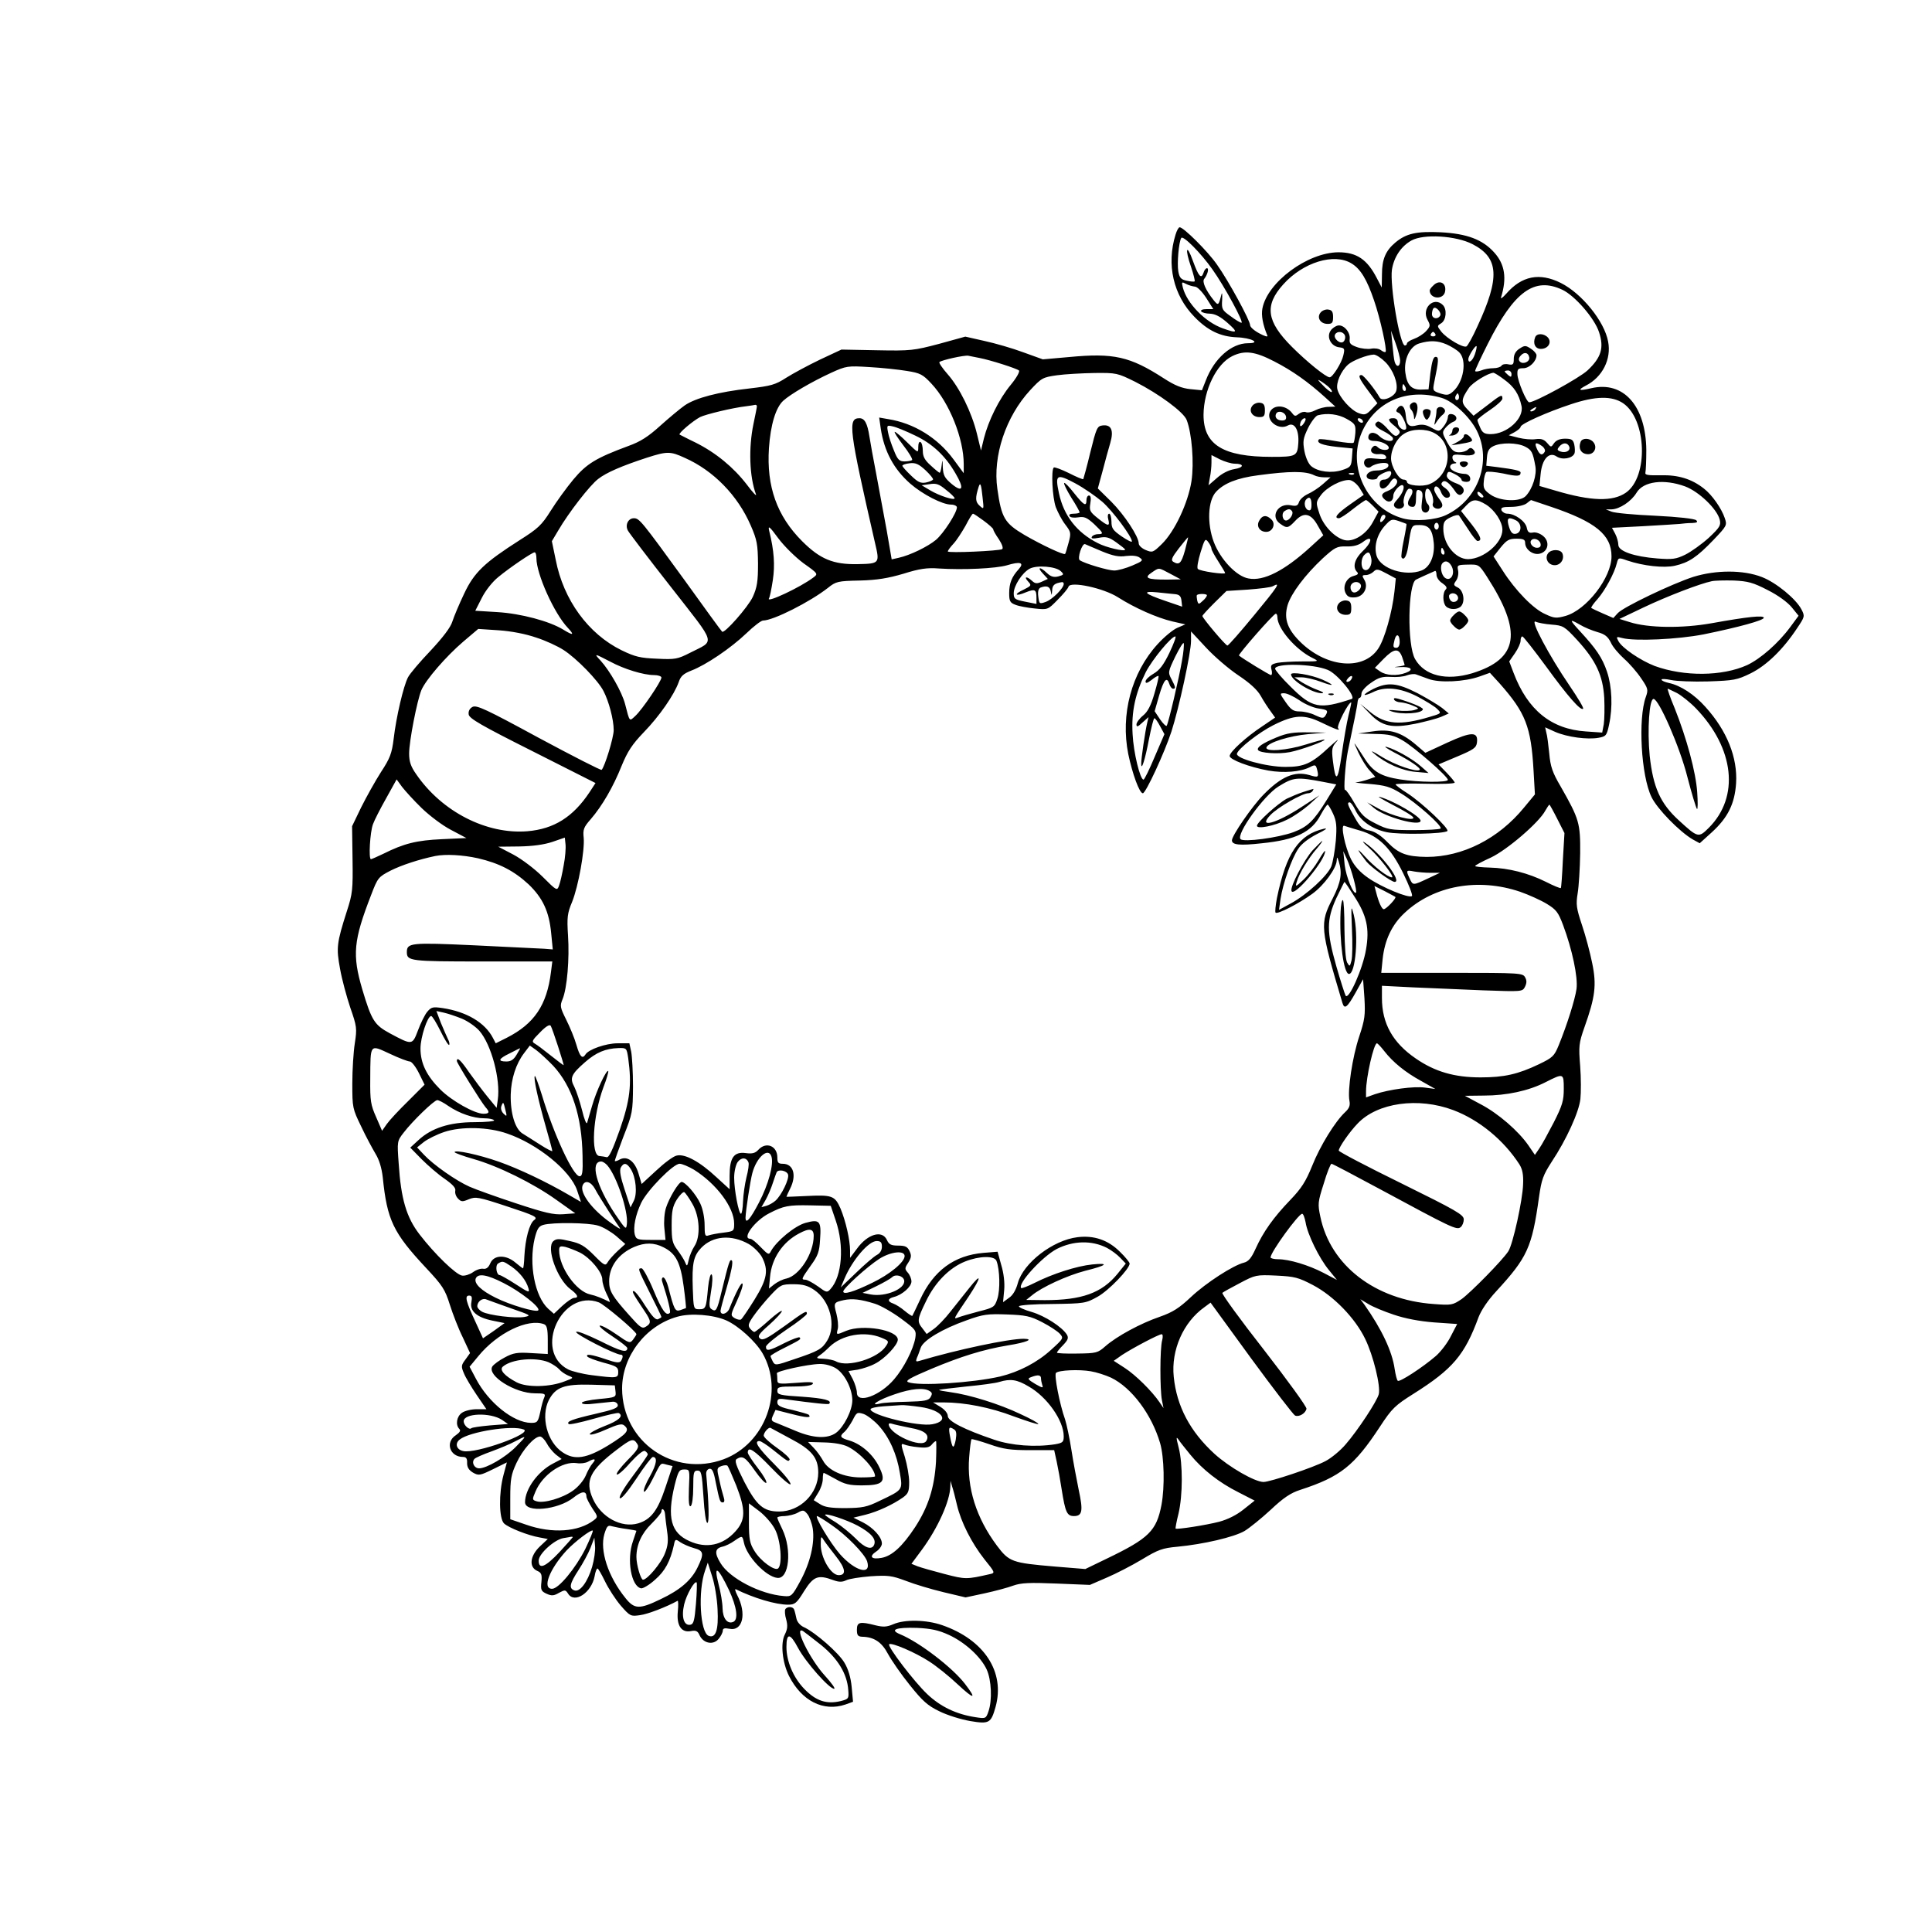 <?xml version="1.0" standalone="no"?>
<!DOCTYPE svg PUBLIC "-//W3C//DTD SVG 20010904//EN"
 "http://www.w3.org/TR/2001/REC-SVG-20010904/DTD/svg10.dtd">
<svg version="1.0" xmlns="http://www.w3.org/2000/svg"
 width="850pt" height="850pt" viewBox="0 0 850 850"
 preserveAspectRatio="xMidYMid meet">
<g transform="translate(0,850) scale(0.1,-0.1)"
fill="#000000" stroke="none">
<path d="M5172 7468 c-41 -132 -10 -267 83 -362 58 -60 114 -87 186 -90 64 -2
110 -26 50 -26 -73 0 -149 -67 -186 -164 l-17 -43 -51 5 c-38 4 -68 16 -116
47 -150 97 -221 113 -419 94 l-114 -10 -86 31 c-48 18 -125 40 -171 50 l-84
19 -116 -32 c-110 -29 -124 -31 -273 -28 l-156 3 -94 -44 c-52 -25 -119 -61
-149 -80 -48 -31 -67 -36 -161 -47 -136 -15 -239 -42 -286 -75 -20 -14 -68
-54 -107 -89 -53 -48 -87 -70 -140 -89 -143 -53 -184 -78 -242 -147 -30 -36
-75 -98 -100 -138 -40 -64 -57 -79 -136 -129 -155 -99 -201 -142 -245 -236
-22 -46 -45 -101 -52 -123 -8 -26 -42 -70 -96 -128 -46 -48 -91 -101 -99 -117
-20 -38 -52 -175 -63 -270 -8 -65 -16 -86 -56 -147 -25 -39 -64 -109 -87 -155
l-40 -83 2 -145 c2 -134 0 -152 -25 -229 -45 -141 -47 -161 -30 -253 8 -46 29
-123 45 -171 29 -83 30 -92 20 -157 -6 -38 -11 -118 -11 -177 0 -106 1 -111
39 -189 21 -45 50 -98 63 -120 16 -26 27 -61 32 -104 19 -188 46 -244 191
-399 72 -77 83 -94 104 -161 13 -41 38 -106 57 -144 l32 -69 -20 -28 c-19 -25
-20 -31 -7 -61 7 -18 33 -61 56 -95 l43 -63 -43 0 c-23 0 -53 -7 -65 -16 -23
-16 -29 -53 -11 -71 7 -7 2 -15 -15 -27 -49 -31 -27 -96 31 -96 14 0 19 -7 18
-27 0 -19 8 -31 26 -42 25 -14 31 -13 88 15 34 17 61 30 61 30 0 -1 -7 -26
-15 -56 -21 -79 -20 -192 3 -213 21 -19 104 -52 155 -61 l37 -7 -35 -33 c-43
-41 -49 -90 -12 -107 19 -8 22 -16 19 -49 -4 -35 -1 -41 23 -52 22 -10 32 -9
54 4 26 14 29 14 40 -3 28 -46 103 3 117 76 3 19 9 35 13 34 3 0 18 -26 33
-57 15 -31 46 -79 69 -106 41 -47 44 -48 85 -42 33 4 116 36 165 63 3 2 4 -19
1 -47 -6 -62 16 -95 59 -86 21 4 29 0 37 -19 17 -36 61 -44 84 -15 10 12 18
28 18 36 0 10 8 12 29 8 59 -12 77 67 34 149 -8 16 -11 27 -6 25 79 -39 176
-68 230 -68 30 0 38 6 71 60 41 65 61 73 128 48 25 -9 39 -9 56 -1 13 7 61 14
108 18 77 5 93 3 155 -20 38 -15 112 -37 166 -50 l97 -23 84 18 c46 10 102 25
126 34 34 12 71 14 190 9 l147 -6 74 32 c40 17 110 53 155 80 71 43 90 50 156
56 115 11 248 42 295 69 23 14 75 56 116 94 55 52 88 74 129 87 178 58 238
106 351 278 53 81 67 94 148 145 173 109 225 171 286 337 12 31 41 74 77 113
138 150 158 193 189 416 11 77 18 96 56 155 64 96 120 219 126 276 3 28 3 93
-1 145 -7 87 -6 100 19 171 47 132 54 185 34 281 -9 45 -29 121 -45 168 -25
75 -27 91 -19 140 5 30 10 109 11 175 1 134 -4 151 -86 295 -36 61 -45 88 -50
145 -4 39 -9 80 -13 92 l-5 23 44 -20 c53 -23 142 -35 191 -26 33 6 36 10 46
57 17 78 13 169 -9 234 -21 62 -48 101 -119 178 -48 52 -48 56 1 28 18 -11 52
-25 76 -32 33 -9 46 -20 59 -46 8 -19 35 -50 58 -71 23 -20 57 -59 75 -86 31
-45 32 -51 21 -82 -35 -96 -21 -347 25 -441 25 -52 123 -152 181 -186 l31 -17
54 49 c70 64 100 125 106 215 7 113 -40 231 -135 336 -49 55 -109 94 -160 105
-18 4 -33 10 -33 15 0 4 19 3 43 -2 23 -5 96 -8 163 -6 112 4 126 6 187 36 70
35 142 105 204 199 33 49 34 52 19 81 -24 47 -112 119 -174 143 -81 32 -202
32 -302 1 -93 -30 -309 -133 -333 -160 l-19 -21 -46 20 c-26 11 -48 22 -51 24
-2 3 10 20 28 40 33 38 74 114 84 156 7 26 7 27 46 13 71 -24 161 -34 210 -23
61 14 96 37 169 113 60 63 61 65 50 97 -14 42 -56 102 -91 129 -54 43 -114 61
-190 59 -57 -1 -71 1 -68 12 2 8 4 52 4 99 -2 194 -100 305 -242 272 -55 -13
-63 -9 -23 12 72 37 112 116 97 193 -16 89 -116 212 -208 258 -94 47 -172 31
-240 -47 -16 -18 -26 -25 -23 -16 26 84 17 145 -30 197 -51 57 -120 83 -235
89 -107 5 -152 -5 -200 -45 -43 -36 -59 -74 -59 -140 l-1 -58 -21 40 c-43 84
-89 115 -170 115 -136 -1 -312 -132 -334 -247 -6 -30 2 -72 22 -120 3 -7 -13
-2 -35 10 -23 12 -41 28 -41 36 0 21 -96 197 -146 267 -41 59 -147 164 -164
164 -5 0 -13 -15 -18 -32z m162 -153 c53 -74 140 -235 128 -235 -5 0 -27 13
-48 29 -37 26 -40 31 -37 72 1 24 0 35 -3 24 -13 -50 -14 -51 -35 -25 -35 44
-51 81 -41 93 15 19 22 47 12 47 -5 0 -12 -9 -15 -20 -10 -30 -22 -16 -47 53
-28 78 -36 53 -8 -27 11 -33 18 -61 16 -64 -3 -2 -18 -1 -35 3 -25 5 -32 13
-37 41 -6 35 2 129 13 147 8 13 87 -67 137 -138z m1144 111 c117 -60 122 -147
22 -362 -20 -45 -42 -84 -48 -88 -14 -8 -86 34 -111 65 -19 25 -19 25 0 37 22
14 26 61 7 80 -40 40 -96 -15 -67 -66 13 -24 12 -28 -7 -49 -12 -13 -36 -28
-53 -34 -17 -6 -31 -15 -31 -20 0 -5 -4 -9 -9 -9 -22 0 -67 264 -57 334 9 56
41 103 86 128 54 30 196 21 268 -16z m-532 -85 c40 -24 68 -71 99 -162 28 -81
58 -219 51 -227 -3 -3 -12 1 -20 7 -9 7 -27 10 -43 7 -15 -3 -44 0 -63 7 -28
10 -34 16 -32 35 4 29 -25 64 -51 60 -11 -2 -26 -12 -33 -23 -19 -28 2 -69 38
-73 24 -3 25 -6 18 -36 -7 -32 -47 -96 -60 -96 -16 0 -100 68 -166 134 -112
112 -122 182 -38 275 87 97 224 139 300 92z m-689 -102 c10 0 31 -21 50 -50
l31 -49 -29 0 c-18 0 -28 -4 -24 -10 3 -5 21 -10 38 -10 23 -1 45 -12 77 -40
49 -43 45 -48 -19 -25 -78 27 -159 110 -177 180 -6 25 -5 26 14 16 11 -6 29
-11 39 -12z m1617 -14 c55 -26 141 -125 161 -186 23 -69 10 -112 -51 -169 -37
-34 -229 -139 -256 -140 -12 0 -51 93 -52 123 -1 23 3 27 26 27 27 0 58 31 58
57 0 7 -11 20 -25 29 -23 15 -27 15 -50 0 -17 -11 -25 -26 -25 -45 0 -24 -3
-28 -24 -24 -13 3 -27 0 -30 -6 -4 -6 -20 -11 -36 -11 -16 0 -40 -4 -54 -10
-14 -5 -26 -6 -26 -2 0 5 25 58 55 118 117 233 206 297 329 239z m-538 -114
c-11 -18 -36 -13 -36 7 0 10 3 22 7 26 10 10 37 -20 29 -33z m-419 -87 c3 -8
1 -20 -6 -27 -14 -14 -47 15 -37 32 10 16 36 13 43 -5z m243 -111 c0 -27 -16
-31 -24 -5 -3 9 -7 44 -10 77 l-6 60 20 -55 c11 -30 20 -65 20 -77z m155 117
c3 -5 -1 -10 -10 -10 -9 0 -13 5 -10 10 3 6 8 10 10 10 2 0 7 -4 10 -10z m49
-45 c20 -9 45 -24 56 -35 35 -35 20 -131 -28 -173 -18 -16 -26 -17 -55 -8 -34
11 -34 13 -27 49 20 97 21 112 6 112 -10 0 -16 -20 -23 -72 l-8 -71 -33 -1
c-42 -1 -62 20 -69 74 -8 58 20 117 61 129 47 14 80 13 120 -4z m125 -43 c-10
-30 -29 -44 -29 -22 0 13 31 62 36 57 2 -2 -1 -18 -7 -35z m-883 -32 c80 -41
149 -90 224 -158 l45 -41 -30 -1 c-16 0 -43 -7 -58 -15 -15 -8 -34 -12 -42 -8
-9 3 -22 -1 -31 -8 -14 -11 -18 -11 -28 2 -28 39 -85 41 -100 4 -14 -39 41
-79 80 -57 29 16 50 -19 46 -78 -4 -57 -10 -60 -117 -60 -214 0 -300 53 -300
185 1 109 57 224 126 258 55 27 100 21 185 -23z m1122 18 c4 -19 -27 -33 -41
-19 -7 7 -6 16 3 26 15 18 34 15 38 -7z m-2418 -3 c47 -9 163 -46 173 -55 5
-4 -11 -33 -36 -63 -52 -63 -98 -157 -118 -235 l-13 -54 -18 74 c-23 94 -76
202 -129 262 -23 26 -39 50 -36 53 10 9 110 31 127 28 8 -2 31 -6 50 -10z
m1785 -18 c34 -34 57 -93 48 -126 -7 -27 -62 -50 -73 -30 -21 37 -71 99 -80
99 -17 0 -11 -15 30 -70 l40 -54 -26 -27 c-23 -24 -30 -26 -55 -17 -35 12 -86
69 -95 105 -7 28 15 80 47 109 20 18 84 43 113 44 10 0 33 -15 51 -33z m-2105
-39 c58 -9 70 -15 108 -56 79 -84 142 -242 142 -354 l0 -40 -45 61 c-70 95
-174 159 -287 177 l-40 7 7 -49 c15 -99 57 -178 130 -242 54 -47 141 -92 179
-92 14 0 26 -6 26 -12 0 -24 -59 -115 -92 -143 -36 -30 -114 -68 -164 -79
l-31 -7 -22 128 c-13 70 -34 182 -46 248 -13 66 -26 140 -30 165 -9 58 -21 80
-44 80 -52 0 -46 -48 69 -550 21 -89 20 -90 -77 -92 -107 -2 -165 22 -244 101
-111 111 -157 241 -146 409 7 103 30 179 63 209 32 29 126 84 211 123 66 30
72 31 168 25 55 -3 129 -11 165 -17z m2660 -14 c0 -14 -3 -14 -15 -4 -8 7 -15
14 -15 16 0 2 7 4 15 4 8 0 15 -7 15 -16z m-1655 -34 c104 -53 213 -133 226
-168 23 -60 33 -189 21 -269 -15 -96 -74 -222 -131 -277 -38 -37 -41 -38 -70
-26 -17 7 -31 20 -31 29 0 30 -63 126 -121 184 l-59 58 21 77 c11 42 26 98 34
124 16 55 4 82 -36 76 -22 -3 -26 -13 -52 -118 -15 -63 -30 -116 -31 -118 -2
-2 -31 10 -64 27 -33 16 -62 27 -66 24 -12 -12 -6 -131 9 -174 9 -23 27 -58
42 -77 25 -33 26 -37 14 -81 -7 -25 -13 -47 -15 -48 -6 -6 -102 39 -178 83
-88 52 -102 75 -120 203 -21 144 37 318 144 434 51 55 56 57 118 66 36 5 110
9 165 10 97 1 101 0 180 -39z m1623 10 c43 -31 65 -64 76 -116 12 -55 -64
-124 -136 -124 -26 0 -36 6 -45 27 -7 15 -13 31 -13 35 0 4 25 24 55 44 30 20
55 43 55 50 0 21 -6 18 -69 -31 l-58 -44 -27 28 c-29 30 -28 44 7 95 16 23 84
65 108 66 3 0 25 -13 47 -30z m-758 -53 c0 -6 -13 2 -30 18 -16 16 -30 30 -30
33 0 2 14 -6 30 -18 17 -12 30 -26 30 -33z m324 18 c3 -8 1 -15 -4 -15 -6 0
-10 7 -10 15 0 8 2 15 4 15 2 0 6 -7 10 -15z m157 -45 c51 -14 125 -83 156
-144 68 -135 7 -305 -135 -372 -46 -22 -137 -29 -189 -15 -158 43 -247 226
-182 378 58 135 198 197 350 153z m75 -7 c-10 -10 -19 5 -10 18 6 11 8 11 12
0 2 -7 1 -15 -2 -18z m725 -17 c104 -71 112 -323 13 -393 -58 -41 -154 -38
-309 8 l-72 21 5 51 c6 67 37 101 70 79 25 -17 70 -9 79 13 3 8 2 26 -1 40 -5
21 -12 25 -41 25 -22 0 -39 -7 -48 -20 -13 -19 -13 -19 -31 2 -13 15 -26 19
-49 16 -18 -3 -52 0 -76 6 l-43 11 26 14 c14 8 26 18 26 23 0 13 117 65 220
99 110 37 182 38 231 5z m-3811 -14 c0 -4 -7 -39 -15 -77 -22 -105 -18 -232
11 -310 4 -11 -15 9 -41 44 -58 75 -135 139 -225 184 -36 17 -67 34 -70 35 -7
5 58 60 90 77 24 12 143 41 205 48 17 2 33 5 38 6 4 0 7 -2 7 -7z m3425 -12
c-3 -5 -12 -10 -18 -10 -7 0 -6 4 3 10 19 12 23 12 15 0z m-1097 -33 c2 -11
-3 -17 -17 -17 -23 0 -35 15 -26 31 10 15 39 6 43 -14z m267 -10 c37 -21 40
-26 38 -62 -2 -21 -5 -40 -8 -43 -3 -3 -37 0 -76 7 -38 7 -73 11 -76 8 -14
-15 14 -26 78 -33 l70 -7 -3 -41 c-3 -38 -6 -42 -43 -54 -46 -15 -106 -8 -136
17 -12 10 -24 36 -30 66 -8 44 -6 56 16 102 14 28 34 54 43 56 42 11 90 5 127
-16z m-187 -17 c-14 -22 -24 -19 -15 5 4 8 11 15 17 15 6 0 6 -7 -2 -20z m257
10 c3 -5 2 -10 -4 -10 -5 0 -13 5 -16 10 -3 6 -2 10 4 10 5 0 13 -4 16 -10z
m-1969 -66 c76 -36 133 -89 178 -167 39 -66 32 -86 -16 -47 -32 27 -38 38 -40
73 -1 37 -2 38 -5 10 -2 -18 -6 -33 -9 -33 -2 0 -20 14 -39 32 -26 23 -35 39
-35 64 0 18 -4 36 -10 39 -6 4 -10 -6 -10 -22 0 -27 0 -27 -48 20 -26 26 -51
47 -55 47 -5 0 12 -26 37 -59 25 -32 42 -61 39 -65 -4 -3 -19 -6 -33 -6 -23 0
-31 7 -47 48 -11 26 -23 62 -26 80 -6 31 -5 32 21 26 15 -3 59 -21 98 -40z
m2684 -49 c29 -15 34 -25 45 -86 7 -38 -12 -99 -42 -131 -25 -27 -111 -24
-154 5 -29 20 -34 29 -31 58 1 18 6 37 11 42 4 4 37 1 74 -6 63 -14 77 -13 77
4 0 8 -25 14 -103 24 l-48 6 3 37 c2 27 9 40 28 49 34 17 105 16 140 -2z m75
2 c10 -8 15 -19 11 -25 -11 -18 -22 -14 -34 13 -13 28 -5 32 23 12z m119 -2
c7 -18 -16 -30 -40 -21 -13 5 -14 9 -4 21 16 19 36 19 44 0z m-3892 -49 c127
-56 234 -166 291 -298 28 -64 31 -84 32 -168 0 -78 -4 -104 -23 -146 -21 -45
-126 -164 -135 -153 -3 2 -78 105 -167 229 -187 257 -197 270 -221 270 -26 0
-40 -31 -26 -55 6 -11 91 -123 190 -249 203 -260 194 -231 83 -288 -55 -28
-66 -30 -145 -26 -74 3 -96 8 -156 37 -147 72 -256 222 -290 398 l-17 82 28
47 c46 79 140 200 176 227 36 28 103 57 213 93 90 29 104 29 167 0z m2420 -26
c43 0 42 -17 -2 -24 -24 -4 -54 -19 -76 -39 l-37 -32 6 34 c4 18 7 48 7 66 l0
33 37 -19 c21 -10 50 -19 65 -19z m-1327 -70 c-3 -4 -17 -10 -32 -13 -23 -4
-35 2 -65 31 -21 20 -38 39 -38 43 0 4 15 9 33 11 25 3 40 -4 69 -31 20 -19
35 -37 33 -41z m1677 19 c9 -5 29 -9 44 -9 l28 0 -34 -30 c-19 -17 -49 -36
-67 -44 -17 -8 -34 -23 -38 -35 -5 -16 -12 -19 -36 -14 -57 11 -92 -50 -47
-81 30 -22 36 -20 67 13 37 40 69 33 99 -22 l24 -42 -58 -53 c-113 -103 -205
-150 -271 -137 -53 9 -124 84 -153 161 -30 81 -26 181 10 220 35 38 93 61 185
73 141 19 209 19 247 0z m175 5 c-3 -3 -12 -4 -19 -1 -8 3 -5 6 6 6 11 1 17
-2 13 -5z m-1108 -121 c46 -40 131 -154 131 -175 0 -5 -20 5 -45 22 -39 27
-45 36 -45 65 0 19 -5 35 -10 35 -6 0 -8 -11 -4 -25 8 -32 0 -32 -46 5 -35 28
-38 34 -33 65 4 23 2 35 -6 35 -6 0 -11 -9 -11 -20 0 -30 -11 -24 -54 30 -22
28 -41 48 -44 45 -3 -3 11 -31 31 -64 21 -32 37 -62 37 -65 0 -3 -12 -6 -26
-6 -16 0 -23 -4 -18 -11 3 -6 20 -8 38 -5 26 4 37 0 69 -29 42 -40 44 -45 18
-45 -11 0 -23 -5 -27 -11 -5 -9 4 -10 31 -5 31 6 44 3 76 -20 21 -15 39 -29
39 -32 0 -10 -84 9 -121 29 -91 46 -149 120 -170 219 -18 83 -10 87 71 44 39
-21 92 -58 119 -81z m1132 61 l19 -31 -60 -42 c-57 -40 -74 -61 -49 -61 6 0
34 18 61 40 28 22 54 40 58 40 3 0 17 -12 31 -26 l24 -25 -25 -46 c-29 -54
-85 -89 -125 -79 -43 11 -93 63 -110 116 -16 49 -16 51 6 81 25 35 92 70 127
67 13 -2 31 -16 43 -34z m-1781 -46 c0 -11 -68 11 -108 35 l-37 22 35 5 c29 5
42 0 72 -25 21 -16 38 -33 38 -37z m3214 52 c61 -23 140 -99 152 -146 6 -25 1
-34 -48 -80 -31 -28 -77 -61 -103 -74 -41 -20 -57 -22 -123 -17 -103 8 -172
32 -172 60 0 12 -6 34 -14 49 l-14 26 137 7 c75 4 147 9 161 10 14 2 38 4 55
4 21 1 26 4 18 12 -7 7 -79 15 -180 20 -92 4 -179 12 -193 18 l-25 10 25 0
c36 1 87 35 110 73 30 51 121 62 214 28z m-3091 -49 c6 -53 6 -53 -13 -36 -19
17 -20 34 -4 84 7 21 11 11 17 -48z m2203 2 c-7 -7 -26 7 -26 19 0 6 6 6 15
-2 9 -7 13 -15 11 -17z m-756 -33 c0 -22 -4 -28 -15 -24 -15 6 -20 35 -8 47
14 15 23 6 23 -23z m768 0 c38 -24 72 -75 72 -111 0 -58 -82 -128 -151 -129
-55 0 -109 65 -109 134 0 29 5 37 32 50 17 9 34 12 37 8 3 -5 21 -32 40 -60
18 -29 37 -52 41 -52 23 0 15 21 -26 74 l-46 58 23 24 c27 29 44 30 87 4z
m284 -9 c199 -67 268 -124 268 -219 0 -93 -110 -236 -203 -262 -40 -11 -50
-10 -88 8 -52 22 -132 104 -188 192 l-40 62 31 39 c27 33 37 39 70 39 30 0 38
-4 38 -18 0 -30 35 -55 64 -48 38 9 46 53 15 78 -13 11 -33 18 -45 15 -17 -3
-23 2 -27 22 -6 28 -52 61 -85 61 -11 0 -22 7 -26 15 -4 12 4 15 42 15 27 0
57 7 68 15 10 8 19 15 20 15 0 0 39 -13 86 -29z m-1137 -21 c7 -12 -12 -40
-27 -40 -16 0 -21 32 -7 41 18 12 26 11 34 -1z m-1357 -41 c23 -17 42 -34 42
-38 0 -5 11 -24 25 -44 14 -22 20 -39 14 -43 -14 -8 -239 -18 -239 -10 0 4 11
19 25 34 14 15 37 51 53 79 15 29 29 53 33 53 3 0 24 -14 47 -31z m1761 5
c-15 -18 -22 -13 -13 10 3 9 10 13 16 10 5 -3 4 -12 -3 -20z m99 -19 c1 -1 -4
-33 -12 -71 -8 -37 -12 -72 -10 -76 10 -16 22 3 29 45 15 98 14 97 50 97 42 0
57 -19 63 -79 5 -57 -17 -107 -54 -121 -71 -27 -178 7 -197 63 -13 41 0 93 34
132 28 31 32 33 62 23 18 -6 33 -12 35 -13z m483 15 c23 -13 25 -48 3 -57 -19
-7 -29 4 -38 40 -7 29 2 34 35 17z m-341 -25 c0 -8 -4 -15 -10 -15 -5 0 -10 7
-10 15 0 8 5 15 10 15 6 0 10 -7 10 -15z m-2795 -163 c65 -46 65 -47 43 -63
-55 -42 -208 -114 -195 -92 4 6 11 41 17 80 10 66 6 130 -16 218 -6 25 2 19
40 -33 26 -35 76 -84 111 -110z m1678 55 c-16 -56 -25 -65 -52 -48 -10 7 -5
19 25 58 22 28 40 50 41 49 1 -1 -6 -27 -14 -59z m783 -1 c-36 -34 -47 -71
-25 -93 7 -7 3 -12 -16 -17 -32 -8 -50 -48 -34 -77 8 -15 19 -19 42 -17 38 4
59 46 39 78 -10 17 -10 20 7 20 11 0 26 7 34 15 13 13 20 12 57 -8 l41 -22 -6
-58 c-10 -91 -43 -208 -71 -250 -63 -96 -219 -86 -335 21 -64 60 -82 108 -64
170 16 52 77 133 155 206 53 48 62 53 103 52 32 -1 54 5 74 20 43 33 42 1 -1
-40z m-666 10 c0 -6 14 -31 30 -56 16 -25 30 -48 30 -51 0 -8 -111 8 -120 18
-5 4 1 37 12 73 18 59 21 63 34 45 8 -10 14 -24 14 -29z m1448 21 c2 -11 -3
-17 -16 -17 -20 0 -36 23 -24 34 11 12 37 1 40 -17z m-1929 -33 c49 -20 74
-25 106 -20 27 3 49 1 60 -8 16 -11 12 -15 -33 -34 -28 -12 -64 -22 -80 -22
-26 0 -128 30 -151 45 -13 7 10 77 23 71 6 -3 40 -17 75 -32z m1505 1 c3 -8 1
-15 -4 -15 -6 0 -10 7 -10 15 0 8 2 15 4 15 2 0 6 -7 10 -15z m-3994 -31 c0
-69 78 -243 138 -306 31 -33 24 -35 -20 -8 -60 37 -187 71 -290 77 l-97 6 29
57 c16 32 47 71 72 91 52 43 150 109 160 109 5 0 8 -12 8 -26z m3673 -1 c6
-30 -14 -60 -32 -49 -15 9 -14 49 1 64 18 18 25 15 31 -15z m-1551 -47 c-31
-34 -42 -62 -42 -106 0 -35 4 -42 28 -51 15 -6 53 -13 84 -16 58 -6 58 -6 101
38 24 24 46 50 48 58 8 25 154 -6 218 -47 74 -47 171 -90 239 -106 l57 -13
-35 -15 c-19 -8 -58 -40 -87 -72 -115 -126 -164 -309 -129 -484 18 -86 49
-172 64 -172 13 0 96 180 126 272 33 103 86 346 86 398 l0 42 66 -71 c36 -39
100 -94 142 -122 51 -34 84 -64 99 -91 12 -22 32 -52 43 -67 l20 -28 -56 -38
c-70 -46 -144 -113 -144 -131 0 -16 87 -49 170 -64 68 -12 142 -6 183 15 24
12 26 11 32 -12 8 -33 5 -35 -34 -23 -66 19 -125 -7 -203 -87 -49 -50 -138
-179 -138 -200 0 -20 33 -24 131 -13 150 15 220 49 260 126 13 24 27 44 30 44
3 0 14 -18 24 -40 15 -32 17 -55 12 -119 -4 -44 -13 -95 -20 -113 -17 -41
-107 -124 -177 -162 l-53 -29 7 49 c10 66 49 178 78 220 14 22 46 46 83 65 37
18 49 27 30 23 -110 -25 -166 -106 -207 -305 -6 -32 -9 -61 -6 -64 8 -9 103
40 162 83 51 37 105 111 107 146 1 18 2 17 9 -4 16 -51 10 -91 -27 -163 -57
-110 -55 -130 43 -459 9 -30 21 -21 57 43 l34 61 6 -84 c4 -73 2 -93 -23 -168
-30 -90 -52 -236 -43 -283 4 -21 -1 -33 -19 -50 -44 -41 -110 -148 -145 -236
-28 -69 -47 -99 -97 -151 -73 -76 -118 -139 -152 -214 -18 -40 -31 -56 -51
-61 -48 -12 -167 -89 -233 -151 -52 -49 -80 -67 -137 -87 -85 -29 -190 -86
-240 -130 -33 -29 -39 -31 -124 -32 -49 -1 -89 1 -89 4 0 3 12 18 27 33 22 23
25 32 17 46 -21 34 -97 83 -155 100 -32 9 -58 21 -56 25 1 5 68 10 147 10 141
2 147 3 199 32 49 27 141 123 141 146 0 5 -19 29 -43 52 -51 51 -113 73 -186
64 -109 -13 -239 -114 -263 -202 -8 -30 -22 -54 -39 -65 l-26 -19 5 53 c3 33
-2 75 -13 111 l-16 58 -62 -5 c-129 -11 -220 -78 -279 -206 -17 -37 -33 -69
-34 -71 -2 -2 -17 8 -34 22 -16 14 -39 28 -50 32 -27 9 -25 22 3 29 36 9 77
45 77 68 0 12 -7 29 -16 39 -14 16 -14 20 2 44 13 21 15 31 6 50 -9 20 -19 25
-50 25 -32 0 -41 5 -50 25 -21 45 -85 26 -132 -39 l-30 -40 0 32 c0 46 -19
130 -42 185 -25 57 -37 61 -154 55 -46 -2 -84 -4 -84 -3 0 1 7 17 16 35 30 59
15 110 -32 110 -20 0 -24 5 -24 28 0 51 -50 71 -84 33 -13 -14 -26 -18 -55
-14 -52 7 -71 -20 -71 -100 l0 -59 -58 53 c-74 69 -139 104 -175 95 -15 -3
-55 -33 -90 -66 l-64 -59 -14 47 c-16 53 -49 78 -82 61 -10 -6 -20 -9 -22 -7
-1 2 16 50 38 108 40 101 41 110 42 220 0 63 -4 132 -8 153 l-8 37 -52 0 c-51
0 -128 -27 -141 -49 -14 -22 -25 -10 -40 42 -8 29 -29 79 -45 111 -27 54 -28
61 -16 90 20 48 31 178 24 281 -5 79 -3 97 18 147 28 70 56 227 51 282 -4 36
0 47 31 82 50 58 99 142 136 235 26 63 46 94 97 147 69 71 134 165 154 221 9
27 21 37 56 51 63 24 173 98 242 164 32 31 65 56 73 56 45 0 207 82 286 144
35 28 43 30 140 32 76 2 124 10 192 30 70 22 104 27 155 23 109 -7 252 0 300
14 59 18 78 12 52 -17z m1906 10 c15 -34 -8 -67 -32 -47 -16 14 -22 52 -9 64
13 14 30 6 41 -17z m155 -45 c156 -242 138 -360 -66 -423 -114 -34 -209 -11
-251 62 -36 61 -32 332 4 350 8 4 29 14 45 21 17 7 33 15 38 17 4 2 7 -6 7
-17 0 -11 11 -28 26 -37 17 -12 22 -20 15 -27 -15 -15 -14 -60 1 -75 16 -16
53 -15 67 2 18 22 9 69 -15 81 -20 10 -20 13 -8 30 8 11 12 31 9 45 -5 24 -3
25 43 26 48 1 49 1 85 -55z m-1876 26 c15 -14 14 -16 -11 -23 -20 -5 -33 -1
-50 15 -30 29 -45 27 -18 -2 l22 -24 -26 -12 c-22 -10 -30 -9 -44 4 -23 21
-37 19 -17 -3 16 -17 15 -19 -19 -36 -46 -21 -38 -32 9 -12 40 16 47 13 47
-24 l0 -27 -50 10 c-45 9 -50 12 -50 37 0 33 37 90 70 108 32 17 116 10 137
-11z m483 -12 l45 -24 -62 -1 c-86 0 -102 7 -66 31 34 23 28 23 83 -6z m2627
-71 c46 -23 88 -54 106 -76 l30 -37 -36 -49 c-53 -72 -131 -140 -190 -168
-110 -50 -278 -51 -407 -4 -62 24 -144 79 -160 110 -10 19 -9 20 17 13 56 -15
245 -6 358 16 157 32 265 62 265 73 0 12 -69 5 -230 -24 -129 -23 -279 -21
-360 5 l-45 14 107 51 c101 48 246 104 299 115 13 3 57 4 97 3 63 -3 85 -9
149 -42z m-3097 27 c0 -19 -51 -69 -79 -79 -28 -10 -29 -9 -33 24 -3 22 1 35
10 39 27 10 41 5 45 -17 4 -20 4 -20 6 4 1 24 10 32 44 37 4 0 7 -3 7 -8z
m1306 -2 c10 -17 -23 -46 -37 -32 -7 7 -9 19 -6 27 7 18 33 21 43 5z m-467
-134 c-61 -74 -114 -135 -119 -135 -8 0 -110 121 -110 130 0 3 24 29 53 58
l53 52 94 6 c52 4 102 10 110 15 36 20 24 1 -81 -126z m-349 91 c19 -2 26 -9
28 -29 l3 -26 -73 25 c-94 32 -107 45 -37 38 30 -3 65 -7 79 -8z m140 -5 c0
-4 -8 -16 -19 -25 -17 -16 -19 -16 -24 3 -2 11 -3 21 -1 23 7 7 44 6 44 -1z
m1104 -6 c7 -20 -23 -33 -34 -14 -5 7 -6 17 -4 21 9 13 32 9 38 -7z m-794 -90
c0 -50 80 -143 153 -179 32 -16 32 -16 -44 -16 -42 0 -91 -3 -108 -6 -28 -6
-32 -10 -27 -30 4 -13 2 -24 -2 -24 -7 0 -126 73 -141 86 -5 4 152 184 162
184 4 0 7 -7 7 -15z m1207 -33 c50 -4 56 -7 113 -69 82 -90 112 -155 118 -253
2 -43 1 -95 -2 -116 l-7 -37 -72 5 c-152 10 -256 94 -318 258 l-19 50 25 36
c14 20 25 45 25 55 0 11 3 19 8 19 4 0 51 -60 104 -132 96 -132 153 -197 163
-186 4 3 -24 49 -60 102 -90 132 -175 292 -149 281 10 -5 43 -11 71 -13z
m-4468 -57 c41 -13 95 -38 121 -55 57 -37 151 -133 175 -180 24 -46 45 -126
45 -172 0 -33 -39 -160 -53 -175 -3 -3 -128 61 -277 141 -232 126 -273 145
-291 136 -13 -7 -19 -19 -17 -33 2 -18 56 -49 281 -162 l277 -140 -26 -40
c-73 -110 -157 -162 -273 -172 -180 -15 -377 86 -490 251 -24 34 -31 56 -31
91 0 54 35 233 54 279 19 45 108 148 184 213 l66 56 91 -6 c56 -4 118 -16 164
-32z m3799 -20 c0 -15 -6 -25 -14 -25 -16 0 -16 5 -8 37 8 29 22 21 22 -12z
m-1013 -47 c-26 -54 -44 -77 -70 -92 -19 -11 -35 -26 -35 -34 0 -10 7 -8 27 7
14 12 28 19 30 17 2 -2 -6 -37 -18 -77 -15 -53 -30 -81 -50 -97 -16 -13 -29
-31 -29 -39 0 -13 6 -11 26 8 l27 24 -6 -26 c-8 -33 -27 -159 -26 -179 0 -35
17 18 34 108 10 50 20 92 24 92 4 0 15 -16 25 -35 l19 -35 -43 -100 c-23 -55
-45 -100 -49 -100 -15 0 -44 119 -48 200 -6 99 12 180 58 273 29 56 112 157
130 157 5 0 -7 -32 -26 -72z m55 -36 c-12 -72 -59 -272 -67 -285 -2 -4 -16 9
-29 28 l-24 36 20 70 c21 71 34 84 45 49 3 -11 11 -20 16 -20 12 0 12 6 -7 42
-16 30 -15 33 17 100 19 38 35 64 37 58 2 -6 -1 -41 -8 -78z m969 17 c6 -18
11 -33 11 -35 0 -1 -15 -5 -32 -7 -18 -2 -14 -3 10 -2 50 3 65 -11 27 -25 -39
-15 -87 -12 -113 6 l-23 16 38 39 c46 47 67 49 82 8z m-3484 -20 c61 -33 147
-59 192 -59 18 0 33 -5 33 -11 0 -16 -84 -140 -114 -168 -28 -26 -25 -29 -46
52 -14 53 -67 146 -108 191 -30 32 -28 32 43 -5z m3156 -36 c42 -16 128 -121
106 -128 -142 -47 -174 -41 -269 54 -38 37 -68 73 -68 79 0 25 166 22 231 -5z
m444 -40 c48 -18 158 -13 225 11 l45 16 43 -47 c114 -129 138 -190 149 -383
l6 -105 -48 -58 c-112 -137 -270 -217 -428 -217 -87 1 -123 14 -171 63 -30 31
-56 48 -80 53 -31 5 -42 15 -66 58 -31 54 -35 66 -22 66 5 0 16 -15 25 -34 22
-47 73 -83 137 -97 56 -12 254 -8 268 5 9 10 -110 123 -176 166 -29 18 -52 36
-52 39 0 3 58 5 130 3 71 -2 130 0 130 5 0 4 -16 23 -35 43 l-36 37 83 35 c71
30 83 38 86 61 6 49 -23 49 -130 0 l-97 -45 -42 36 c-65 55 -114 70 -191 58
l-63 -9 75 -2 c62 -1 83 -6 122 -29 51 -30 198 -158 198 -173 0 -12 -129 -11
-210 2 -83 13 -118 33 -155 90 -16 26 -36 55 -43 65 -7 10 0 -6 14 -36 14 -30
37 -67 51 -81 l24 -27 -32 -11 c-17 -6 -41 -12 -53 -13 -12 0 15 -4 60 -7 68
-6 90 -12 137 -41 68 -41 185 -145 175 -155 -4 -4 -57 -7 -118 -7 -102 0 -116
2 -168 29 -48 24 -62 37 -93 90 -20 35 -38 60 -41 58 -8 -9 1 117 12 170 25
118 42 201 43 218 1 9 5 17 9 17 4 0 8 8 8 19 0 10 18 31 42 47 34 24 50 28
87 26 25 -2 57 1 71 7 14 5 32 7 40 4 8 -3 33 -12 55 -20z m-340 -2 c-3 -6
-11 -11 -17 -11 -6 0 -6 6 2 15 14 17 26 13 15 -4z m1433 -60 c20 -11 58 -41
84 -68 169 -176 192 -389 56 -525 -45 -45 -48 -44 -132 33 -81 74 -113 145
-128 284 -11 114 -2 250 17 250 23 0 116 -212 149 -344 19 -73 38 -136 42
-140 4 -3 4 30 1 74 -6 88 -46 236 -99 369 -20 47 -33 86 -31 86 2 0 20 -9 41
-19z m-1661 -32 c24 -17 62 -33 84 -36 41 -6 44 -9 30 -32 -8 -12 -14 -12 -44
2 -19 10 -50 17 -69 17 -27 0 -38 7 -61 40 -27 39 -28 40 -7 40 12 0 42 -14
67 -31z m216 -66 c-8 -32 -21 -109 -30 -172 -17 -120 -27 -127 -39 -27 -6 51
-4 60 17 84 13 15 -1 4 -32 -24 -79 -74 -111 -88 -194 -88 -83 0 -218 37 -213
58 5 22 97 94 161 126 92 46 135 48 211 11 60 -29 87 -39 73 -25 -8 9 45 114
58 114 1 0 -4 -26 -12 -57z m-111 -293 l57 -11 -41 -67 c-58 -94 -84 -119
-147 -143 -68 -25 -219 -45 -233 -31 -21 21 102 192 167 232 66 41 81 42 197
20z m-3967 -115 c34 -33 92 -77 129 -96 l68 -36 -108 -5 c-111 -5 -167 -19
-257 -64 -27 -13 -52 -24 -55 -24 -11 0 -4 120 9 154 6 17 32 68 58 114 l46
83 24 -33 c14 -18 52 -60 86 -93z m4996 -47 l32 -63 -7 -119 c-3 -66 -7 -121
-9 -123 -2 -2 -32 10 -65 27 -78 39 -165 61 -247 63 -36 1 -65 4 -65 7 0 3 31
20 69 37 72 34 213 155 240 207 8 14 16 26 18 26 1 0 17 -28 34 -62z m-868
-52 c83 -24 135 -75 191 -189 25 -51 42 -95 38 -99 -12 -12 -135 39 -193 80
-35 24 -60 52 -75 82 -27 54 -47 153 -30 147 6 -2 37 -12 69 -21z m-3503 -153
c-6 -35 -15 -75 -20 -88 -9 -25 -10 -25 -72 37 -36 36 -92 78 -129 98 l-67 35
92 1 c60 1 110 8 146 20 l55 19 3 -29 c2 -16 -1 -58 -8 -93z m3476 -62 c8 -30
13 -56 10 -58 -11 -11 -44 70 -50 122 l-6 60 16 -35 c9 -19 22 -59 30 -89z
m-3853 93 c94 -22 158 -55 223 -115 62 -60 90 -119 99 -215 l7 -71 -38 3 c-22
1 -159 8 -306 15 -281 13 -298 11 -298 -30 0 -39 14 -41 332 -41 l308 0 -6
-47 c-18 -145 -73 -227 -195 -289 l-48 -24 -12 23 c-35 68 -116 116 -222 132
-42 6 -49 5 -67 -16 -11 -13 -29 -50 -41 -82 -25 -66 -25 -66 -124 -13 -68 37
-80 56 -121 193 -45 153 -39 215 39 416 29 76 32 79 86 107 48 24 124 49 196
64 45 9 120 5 188 -10z m4191 -64 l41 0 -53 -25 c-66 -31 -66 -31 -80 0 -17
36 -16 38 19 31 17 -3 50 -6 73 -6z m-336 -103 c55 -84 68 -142 52 -234 -14
-85 -77 -226 -90 -203 -4 8 -23 67 -41 130 -43 151 -43 203 0 298 19 39 35 72
36 72 2 0 21 -28 43 -63z m729 20 c40 -14 93 -38 119 -54 41 -25 50 -37 71
-93 40 -107 66 -229 59 -281 -7 -48 -41 -156 -78 -247 -20 -49 -27 -55 -87
-84 -92 -44 -153 -58 -257 -58 -115 0 -201 25 -285 83 -101 69 -149 154 -149
266 l0 54 138 -7 c75 -3 214 -9 308 -13 169 -6 172 -6 183 15 8 16 9 28 1 42
-10 19 -21 20 -322 20 l-311 0 6 60 c9 85 41 152 97 204 128 120 323 155 507
93z m-548 -23 c6 -5 -40 -54 -51 -54 -9 0 -23 32 -34 76 l-7 26 44 -22 c24
-13 46 -24 48 -26z m-4106 -536 c26 -11 60 -35 76 -53 53 -61 94 -215 81 -304
l-5 -35 -41 50 c-22 27 -58 75 -80 106 -36 53 -54 70 -54 50 0 -9 106 -179
126 -203 20 -22 17 -29 -9 -29 -39 0 -140 57 -190 107 -60 60 -87 115 -87 180
0 50 31 143 47 143 5 0 23 -30 41 -66 18 -37 35 -64 38 -61 3 3 1 14 -5 25 -5
10 -19 43 -31 71 l-20 53 32 -7 c18 -4 54 -16 81 -27z m422 -121 c14 -43 25
-80 25 -83 0 -2 -24 16 -54 40 -30 24 -63 49 -72 54 -16 9 -14 14 22 50 26 27
42 36 47 29 4 -7 18 -47 32 -90z m3635 -21 c38 -49 93 -94 163 -132 l62 -35
-45 6 c-49 7 -159 -8 -221 -29 l-39 -14 0 27 c0 61 34 211 48 211 4 -1 18 -16
32 -34z m-4287 -46 c8 0 26 -23 40 -51 l25 -51 -72 -72 c-40 -39 -82 -84 -94
-101 l-21 -30 -26 60 c-24 54 -27 71 -26 169 1 156 -3 151 86 110 40 -19 80
-34 88 -34z m631 -19 c83 -90 126 -222 129 -396 2 -74 -1 -90 -13 -90 -28 0
-113 182 -166 358 -15 48 -29 86 -31 83 -7 -7 15 -106 48 -222 16 -56 29 -104
29 -108 0 -3 -24 9 -52 27 -29 19 -65 41 -79 50 -33 20 -54 90 -52 172 2 69
23 135 59 182 l25 33 27 -19 c15 -11 49 -42 76 -70z m-161 49 c-13 -22 -25
-30 -45 -30 -40 0 -35 12 15 36 23 12 43 22 45 22 2 1 -5 -11 -15 -28z m491
-16 c16 -117 8 -184 -37 -314 -32 -90 -48 -124 -58 -121 -8 2 -21 4 -31 5 -40
1 -30 176 17 303 14 36 23 68 21 71 -8 7 -53 -89 -71 -153 -10 -33 -20 -67
-22 -75 -3 -8 -13 17 -22 55 -10 39 -25 85 -34 103 -21 39 -15 55 47 109 49
43 90 60 147 62 36 1 36 0 43 -45z m4116 -134 c0 -52 -6 -73 -44 -148 -25 -48
-53 -100 -64 -115 l-19 -28 -28 41 c-44 64 -134 142 -211 182 l-69 37 83 1
c101 0 198 21 272 59 79 40 80 40 80 -29z m-4907 -76 c49 -33 110 -54 158 -54
21 0 40 -4 43 -9 3 -4 -36 -8 -87 -8 -109 0 -189 -26 -246 -79 l-36 -33 50
-51 c28 -28 73 -67 101 -86 37 -26 50 -41 47 -53 -2 -10 3 -25 12 -34 14 -15
20 -15 48 -3 30 12 42 10 169 -32 122 -40 135 -47 119 -59 -22 -15 -40 -84
-44 -160 -1 -29 -4 -53 -6 -53 -2 0 -16 11 -33 25 -42 36 -95 35 -111 -3 -8
-19 -18 -26 -31 -24 -10 2 -30 -4 -45 -15 -14 -10 -36 -17 -48 -15 -27 4 -120
94 -187 181 -58 75 -82 157 -92 313 -7 96 -7 98 22 135 38 50 134 143 148 143
6 0 28 -11 49 -26z m251 -19 c7 -27 6 -29 -9 -14 -9 9 -13 23 -9 33 8 21 9 19
18 -19z m4170 1 c114 -43 222 -132 291 -239 13 -21 18 -45 16 -87 -2 -70 -45
-265 -65 -295 -26 -40 -165 -181 -205 -210 -40 -27 -45 -28 -124 -22 -257 18
-454 170 -498 384 -12 56 -11 65 15 146 14 48 30 87 34 87 4 0 99 -50 212
-111 317 -171 339 -182 356 -168 8 6 14 22 14 34 0 21 -34 40 -275 159 -151
74 -275 139 -275 144 0 14 48 83 83 119 87 92 267 117 421 59z m-4163 -103
c135 -46 279 -164 308 -250 l17 -51 -50 29 c-101 59 -223 117 -311 148 -88 31
-195 54 -195 42 0 -3 37 -17 83 -30 109 -31 263 -107 365 -180 l83 -59 -53 -4
c-43 -3 -81 6 -208 48 -85 28 -177 61 -204 73 -59 26 -159 96 -201 141 l-30
32 30 24 c17 13 57 33 90 44 75 25 194 22 276 -7z m1163 -101 c11 -34 -13
-123 -55 -203 -38 -73 -59 -97 -59 -66 1 32 21 163 30 196 19 71 71 115 84 73z
m-101 -26 c3 -7 -1 -36 -9 -66 -7 -29 -14 -77 -15 -106 -1 -30 -5 -54 -9 -54
-10 0 -30 105 -30 159 0 26 7 56 15 68 16 22 39 22 48 -1z m-621 -13 c41 -47
93 -202 86 -258 -3 -27 -5 -25 -52 44 -83 125 -111 231 -61 231 7 0 19 -8 27
-17z m103 -16 c23 -36 30 -109 13 -141 l-14 -28 -26 79 c-18 54 -23 83 -17 96
13 23 26 22 44 -6z m278 -3 c99 -62 177 -166 177 -237 0 -33 -1 -34 -47 -40
-27 -3 -56 -9 -65 -12 -16 -6 -18 0 -18 46 0 31 -8 71 -19 94 -18 40 -66 95
-82 95 -13 0 -55 -70 -69 -114 -7 -22 -10 -61 -7 -90 l5 -51 -64 0 c-59 0 -65
2 -71 23 -8 33 3 87 28 140 27 56 141 172 169 172 11 0 39 -12 63 -26z m414
-21 c7 -18 -29 -93 -56 -116 -9 -8 -26 -18 -39 -22 l-22 -6 19 33 c10 18 24
51 31 73 7 22 15 43 17 48 8 14 44 7 50 -10z m-849 -64 c9 -18 37 -62 60 -98
24 -36 46 -70 50 -75 3 -6 -16 6 -42 25 -82 58 -135 130 -123 163 10 26 37 18
55 -15z m428 -65 c33 -56 37 -145 9 -187 -10 -15 -21 -42 -25 -60 -6 -28 -8
-30 -15 -12 -4 11 -20 36 -34 55 -23 30 -26 45 -26 110 0 61 4 82 23 113 13
20 28 35 33 32 5 -4 21 -26 35 -51z m631 -74 c38 -111 28 -245 -23 -301 -15
-17 -18 -16 -56 12 -23 16 -47 29 -55 29 -19 0 -17 4 24 62 32 44 38 61 41
115 6 82 -2 90 -64 73 -47 -13 -127 -79 -152 -124 -9 -18 -12 -17 -45 17 -19
20 -39 37 -46 37 -39 0 20 80 83 112 64 33 85 37 181 35 l90 -2 22 -65z m2067
-7 c8 -53 60 -159 103 -211 l35 -43 -59 31 c-65 34 -151 60 -200 60 -18 0 -33
4 -33 8 0 23 123 192 139 192 5 0 11 -17 15 -37z m-3113 -15 c22 -6 57 -27 80
-46 l40 -35 -34 -31 c-18 -17 -38 -39 -44 -50 -9 -16 -15 -14 -60 32 -41 41
-60 52 -106 62 -46 11 -59 11 -72 0 -34 -28 16 -168 75 -212 32 -24 38 -38 16
-38 -8 0 -31 -16 -52 -35 l-37 -35 -25 22 c-59 54 -86 196 -60 308 11 44 18
55 38 61 41 12 200 10 241 -3z m949 -45 c0 -78 -63 -175 -120 -188 -16 -3 -40
-15 -53 -25 l-24 -19 5 52 c7 80 55 152 127 190 46 25 65 22 65 -10z m-286
-36 c21 -12 47 -38 58 -57 30 -58 24 -96 -32 -187 -28 -45 -55 -85 -60 -88 -5
-3 -18 0 -28 6 -19 12 -18 14 10 75 16 35 28 69 25 76 -4 11 -29 -37 -58 -109
-9 -24 -39 -32 -39 -10 0 6 14 57 30 112 17 58 26 103 20 109 -9 9 -14 -8 -46
-139 -19 -80 -24 -88 -43 -75 -12 7 -12 20 -3 76 7 39 8 72 3 77 -5 5 -12 -20
-16 -59 -8 -90 -10 -94 -39 -94 -24 0 -25 2 -28 90 -4 112 3 144 37 180 51 53
132 60 209 17z m586 -12 c0 -15 -8 -29 -22 -36 -13 -7 -54 -42 -91 -78 l-68
-65 17 40 c34 80 105 164 141 164 18 0 23 -6 23 -25z m990 -5 c19 -10 46 -30
59 -44 l24 -25 -37 -46 c-69 -84 -157 -115 -320 -115 l-81 1 25 20 c43 36 154
87 234 108 97 24 109 36 31 28 -68 -7 -174 -41 -253 -81 -30 -15 -56 -25 -59
-23 -18 18 92 138 156 172 73 37 154 39 221 5z m-1950 2 c54 -27 74 -67 88
-172 7 -51 11 -94 10 -95 -2 -1 -13 -5 -25 -9 -23 -7 -27 1 -53 102 -6 23 -16
42 -22 42 -5 0 -8 -8 -5 -17 26 -80 39 -134 34 -139 -16 -16 -35 11 -72 100
-22 53 -46 96 -52 96 -18 0 -18 0 37 -110 28 -55 50 -101 50 -104 0 -2 -7 -6
-15 -10 -11 -4 -27 14 -56 59 -22 36 -45 65 -51 65 -10 0 -2 -14 49 -90 28
-42 29 -52 4 -67 -16 -10 -25 -3 -72 50 -76 85 -89 107 -89 150 0 65 41 121
110 151 47 20 88 20 130 -2z m-368 -23 c46 -24 98 -86 98 -119 0 -14 9 -43 19
-63 11 -21 16 -37 13 -35 -32 16 -61 28 -85 33 -62 13 -137 120 -137 194 0 18
4 20 28 15 15 -4 43 -15 64 -25z m1428 -15 c0 -27 -66 -81 -143 -118 -82 -40
-127 -53 -127 -38 0 14 106 110 159 144 51 32 111 38 111 12z m404 -21 c15
-38 17 -129 4 -167 -12 -37 -16 -39 -83 -56 -38 -10 -79 -22 -89 -26 -23 -9
-23 -10 47 94 56 85 57 106 1 35 -21 -26 -58 -73 -82 -103 -23 -30 -57 -65
-74 -77 l-31 -22 -18 24 c-25 31 -24 40 15 120 40 84 104 148 172 175 63 25
129 26 138 3z m-2134 -25 c37 -26 65 -61 75 -96 6 -21 1 -19 -56 18 -34 22
-66 40 -70 40 -15 0 -21 42 -8 51 20 12 22 12 59 -13z m-34 -73 c72 -36 164
-108 152 -120 -9 -10 -125 24 -188 56 -63 31 -95 62 -87 84 10 24 49 18 123
-20z m1762 12 c7 -37 -82 -74 -147 -62 l-36 7 60 29 c33 16 64 34 70 40 15 15
49 6 53 -14z m1799 -21 c91 -48 185 -145 229 -236 36 -73 69 -209 60 -244 -8
-31 -92 -159 -146 -221 -23 -27 -63 -60 -88 -73 -52 -28 -244 -92 -273 -92
-38 0 -151 65 -216 124 -107 98 -166 209 -179 339 -12 117 42 240 135 306 l27
20 179 -246 c99 -135 186 -248 193 -251 18 -7 46 10 50 30 2 8 -83 125 -187
259 -105 134 -187 247 -183 251 4 4 39 23 77 43 68 36 72 37 160 33 81 -4 97
-8 162 -42z m-2195 -21 c70 -47 98 -156 58 -222 -23 -38 -38 -47 -146 -83 -81
-28 -84 -28 -94 -10 -5 10 -10 21 -10 24 0 3 28 20 63 37 71 36 72 37 65 45
-3 3 -33 -8 -67 -25 -68 -35 -81 -37 -81 -16 0 8 41 42 90 75 50 33 90 65 90
70 0 16 -6 13 -101 -56 -74 -53 -93 -63 -105 -53 -12 10 -6 20 41 61 30 27 55
54 55 60 0 5 -26 -13 -57 -41 -31 -28 -60 -51 -64 -51 -4 0 -12 7 -19 15 -10
13 -8 22 16 56 16 23 49 63 74 90 44 47 48 49 101 49 41 0 63 -6 91 -25z
m-1508 -54 c-8 -39 24 -67 92 -81 l54 -11 -47 -34 -48 -33 -32 70 c-43 92 -50
118 -29 118 12 0 14 -7 10 -29z m174 -27 c87 -30 91 -32 59 -38 -40 -7 -156 7
-186 23 -12 7 -21 17 -21 24 0 21 23 38 40 30 8 -3 57 -21 108 -39z m1602 20
c25 -8 76 -37 114 -65 66 -49 68 -52 63 -86 -9 -50 -50 -131 -93 -181 -62 -73
-164 -110 -164 -59 0 12 -8 39 -18 59 l-19 36 40 6 c21 4 56 15 76 26 43 21
101 83 101 106 0 43 -154 69 -227 39 -45 -19 -44 -19 -37 9 3 13 0 42 -6 66
-13 48 -12 50 32 60 38 8 74 4 138 -16z m-1215 6 c25 -10 165 -128 165 -140 0
-3 -7 -13 -15 -24 -13 -17 -17 -16 -74 24 -33 23 -65 40 -72 38 -6 -2 18 -23
55 -47 36 -24 66 -47 66 -52 0 -22 -28 -15 -119 31 -60 29 -103 46 -106 40 -6
-9 172 -100 196 -100 11 0 11 -11 1 -28 -7 -9 -21 -8 -67 8 -62 21 -89 25 -81
12 3 -5 35 -17 71 -27 57 -15 65 -20 65 -41 0 -28 -6 -28 -117 -14 -40 5 -87
17 -103 25 -156 80 -28 357 135 295z m3497 -54 c50 -17 113 -29 178 -34 l101
-7 -27 -52 c-14 -29 -44 -69 -67 -89 -58 -50 -158 -115 -167 -109 -4 2 -10 26
-14 52 -11 78 -57 175 -133 283 l-18 24 35 -21 c19 -12 70 -33 112 -47z
m-2937 -25 c54 -24 129 -92 160 -145 96 -168 12 -397 -171 -466 -219 -81 -446
76 -447 311 0 141 103 277 243 316 58 17 158 9 215 -16z m1390 -8 c33 -17 68
-40 78 -51 17 -19 16 -21 -38 -70 -61 -56 -142 -98 -225 -118 -122 -28 -359
-43 -404 -25 -15 6 8 19 100 58 131 55 230 86 339 104 81 13 117 28 69 29 -67
0 -294 -48 -458 -97 -16 -5 -18 -3 -12 13 5 10 12 31 17 45 12 33 96 83 201
120 74 27 93 29 178 26 82 -3 103 -7 155 -34z m-2191 -9 c12 -5 16 -21 16 -69
l0 -62 -72 4 c-62 4 -80 1 -117 -19 -25 -13 -49 -31 -55 -40 -24 -40 99 -118
188 -118 42 0 47 -2 41 -17 -5 -10 -13 -39 -18 -65 -10 -45 -13 -48 -41 -48
-77 1 -187 89 -242 194 l-28 53 38 46 c84 103 219 168 290 141z m1483 -59 c34
-14 35 -16 21 -37 -34 -54 -167 -95 -219 -68 -10 6 -35 11 -55 12 -33 1 -35 3
-18 15 11 7 30 24 44 38 55 53 154 70 227 40z m1236 -12 c-10 -35 -10 -216 -1
-263 l7 -35 -17 25 c-34 50 -106 121 -154 152 l-48 31 37 26 c46 30 161 91
174 91 5 0 6 -11 2 -27z m-2700 -96 c18 -8 39 -22 47 -31 8 -10 26 -22 40 -28
25 -10 25 -10 -15 -25 -65 -26 -166 -28 -211 -5 -54 28 -79 56 -61 70 39 33
143 42 200 19z m1265 -27 c38 -24 71 -88 72 -140 0 -45 -37 -118 -72 -144 -38
-27 -100 -24 -178 9 -36 15 -75 31 -87 36 -20 7 -21 12 -12 32 l11 24 71 -18
c66 -17 89 -18 75 -3 -4 3 -36 12 -72 21 -52 11 -66 19 -66 33 0 15 6 18 33
14 134 -18 191 -24 195 -20 14 15 -21 24 -118 31 -99 6 -110 9 -110 26 0 17 8
19 74 19 46 0 78 4 82 12 5 8 -14 9 -74 4 -78 -6 -82 -5 -82 14 0 11 -1 23 -2
28 -4 9 135 40 187 41 24 1 53 -7 73 -19z m1210 -41 c91 -44 179 -162 216
-288 18 -62 21 -192 6 -272 -22 -114 -55 -147 -240 -236 l-95 -46 -135 11
c-187 16 -200 20 -254 92 -91 122 -133 255 -122 389 3 41 8 76 10 79 3 2 38
-8 79 -22 62 -22 93 -26 180 -26 l105 0 11 -50 c6 -28 16 -83 22 -123 16 -100
23 -117 54 -117 37 0 41 23 21 115 -9 44 -24 123 -32 175 -8 52 -21 113 -28
135 -24 67 -49 196 -40 205 13 12 101 16 153 7 25 -4 65 -17 89 -28z m-308 -3
c0 -8 3 -22 6 -31 5 -13 -1 -11 -31 6 -33 20 -36 24 -19 30 30 12 44 10 44 -5z
m-54 -36 c81 -46 154 -150 154 -219 0 -25 -4 -29 -37 -35 -88 -14 -193 -6
-269 20 -133 45 -204 82 -204 104 0 12 -13 28 -32 40 l-33 20 47 0 c92 0 205
-22 307 -61 58 -21 107 -37 109 -34 3 3 -33 23 -79 44 -92 44 -224 85 -307 96
-29 4 -52 8 -50 10 2 2 55 8 119 15 64 6 130 15 145 20 50 15 78 11 130 -20z
m-1818 -21 c3 -26 2 -27 -72 -34 -42 -4 -76 -11 -76 -17 0 -6 21 -8 58 -3 31
3 66 7 77 8 11 1 21 -5 23 -14 2 -13 -18 -21 -97 -39 -104 -24 -130 -34 -119
-45 3 -4 53 7 110 23 56 16 106 28 111 25 21 -13 0 -33 -63 -57 -39 -15 -68
-32 -65 -36 3 -5 35 4 72 21 50 22 69 27 79 18 26 -21 14 -36 -70 -88 -95 -58
-148 -66 -200 -31 -69 45 -98 158 -61 231 30 56 67 70 185 67 l105 -3 3 -26z
m1382 1 c12 -7 12 -13 4 -27 -9 -15 -27 -18 -103 -20 -51 -1 -105 -4 -119 -8
-53 -13 -5 18 65 41 72 25 128 30 153 14z m-41 -70 c98 -14 131 -62 53 -76
-60 -12 -272 40 -272 66 0 5 26 11 58 13 31 2 66 4 77 5 11 1 49 -3 84 -8z
m-183 -82 c47 -52 80 -126 93 -208 13 -76 14 -74 -89 -123 -57 -28 -76 -31
-150 -32 -65 0 -92 4 -113 18 l-27 17 20 33 c11 17 20 44 20 60 0 15 2 27 4
27 2 0 25 -12 52 -27 40 -23 61 -28 116 -28 93 0 108 15 77 79 -25 54 -78 102
-131 118 -42 12 -46 19 -22 39 8 7 24 30 35 50 18 36 20 37 49 28 16 -6 46
-29 66 -51z m-1657 25 l26 -18 -78 -6 c-43 -4 -81 -9 -84 -13 -9 -8 -33 14
-33 31 0 36 118 40 169 6z m1796 -35 c64 -11 87 -31 70 -58 -21 -33 -163 30
-165 74 0 4 7 5 15 2 9 -3 45 -11 80 -18z m-1701 -7 c42 -17 -211 -108 -266
-95 -30 6 -38 34 -15 51 42 34 231 64 281 44z m1173 -40 c94 -49 123 -84 123
-150 0 -92 -80 -171 -172 -171 -69 0 -99 26 -153 130 -37 73 -44 94 -34 101
26 16 38 9 80 -51 23 -33 46 -57 50 -54 5 3 -11 32 -36 64 -25 32 -45 63 -45
69 0 30 27 13 102 -65 45 -47 84 -80 86 -74 3 7 -30 47 -72 89 -72 72 -90 101
-65 101 7 0 33 -17 58 -37 69 -55 69 -55 75 -45 3 5 -21 28 -54 51 -33 23 -60
48 -60 55 0 13 21 38 30 34 3 -2 42 -23 87 -47z m721 40 c10 -6 11 -19 7 -45
-9 -44 -15 -41 -25 14 -8 41 -5 46 18 31z m-1928 -76 c-45 -46 -129 -95 -162
-95 -22 0 -35 27 -20 42 5 5 39 20 73 32 35 13 82 32 104 44 55 29 55 28 5
-23z m135 16 c8 -16 26 -38 40 -50 l26 -20 -38 -20 c-66 -34 -123 -112 -123
-170 0 -48 145 -34 213 20 36 29 57 31 57 5 0 -7 12 -30 26 -52 25 -36 25 -38
7 -52 -67 -52 -184 -60 -298 -20 l-70 24 0 94 c0 83 4 103 27 153 28 60 79
117 104 117 7 0 20 -13 29 -29z m2832 -51 c53 -65 127 -123 211 -165 l72 -37
-49 -39 c-31 -25 -70 -44 -107 -54 -58 -15 -186 -35 -192 -30 -1 1 4 31 13 66
19 81 19 218 1 289 -12 47 -12 52 0 35 7 -11 31 -40 51 -65z m-2433 47 c9 -14
1 -27 -44 -72 -29 -30 -51 -58 -46 -62 4 -4 31 19 59 52 33 36 58 56 65 51 7
-4 12 -11 12 -15 0 -4 -30 -47 -66 -95 -41 -55 -62 -92 -57 -97 6 -6 33 26 73
86 34 52 67 95 72 95 22 0 17 -32 -12 -84 -18 -31 -30 -61 -27 -68 2 -7 19 16
37 52 40 79 34 74 64 66 l25 -6 -31 -93 c-34 -103 -64 -142 -120 -159 -74 -22
-164 27 -200 109 -35 78 -12 125 102 212 68 52 77 55 94 28z m927 -12 c55 -28
119 -98 119 -130 0 -3 -28 -5 -62 -5 -76 0 -144 30 -167 74 -9 16 -27 42 -41
56 l-25 26 71 -2 c44 -1 83 -8 105 -19z m387 -67 c-7 -113 -34 -198 -92 -287
-56 -85 -102 -127 -148 -135 -45 -8 -56 6 -23 28 14 9 25 25 25 35 0 28 -37
69 -83 93 l-42 21 53 13 c55 14 119 44 165 76 23 17 27 26 27 68 0 26 -9 76
-19 110 -18 56 -18 61 -3 55 9 -4 37 -10 62 -12 34 -4 49 -1 59 11 7 9 16 16
19 16 2 0 2 -42 0 -92z m-1510 -5 c-9 -10 -23 -35 -31 -55 -9 -21 -33 -50 -56
-66 -46 -33 -128 -57 -160 -47 -20 6 -20 8 -5 43 31 74 118 134 181 125 17 -3
39 0 50 6 28 16 38 13 21 -6z m631 -98 c42 -108 42 -153 -4 -203 -55 -61 -128
-76 -202 -42 -81 36 -99 103 -65 245 16 63 20 70 42 70 25 0 25 0 21 -84 -2
-59 0 -82 8 -77 6 4 11 38 11 82 0 66 2 74 19 74 17 0 19 -12 26 -115 4 -68
11 -115 17 -115 9 0 7 85 -5 215 -1 11 5 21 14 23 12 2 19 -11 28 -60 17 -83
19 -88 31 -88 7 0 9 8 4 23 -4 12 -13 46 -19 75 -12 51 -12 54 9 62 11 4 24 5
27 1 3 -3 20 -42 38 -86z m971 -85 c18 -77 65 -169 121 -240 46 -57 48 -60 26
-65 -105 -24 -109 -24 -201 0 -50 13 -103 28 -119 34 l-27 11 46 62 c70 95
123 213 125 277 l1 26 7 -25 c5 -14 14 -50 21 -80z m-801 -107 c26 -48 34
-154 15 -173 -14 -14 -78 32 -105 77 -20 32 -24 51 -24 124 l0 85 45 -34 c25
-19 56 -54 69 -79z m-483 65 c1 -13 5 -47 9 -75 6 -40 4 -64 -10 -98 -16 -42
-77 -115 -96 -115 -10 0 -29 66 -29 100 0 54 23 104 66 146 24 24 44 48 44 54
0 20 15 9 16 -12z m650 -64 c9 -63 -11 -149 -55 -230 -36 -66 -39 -69 -72 -66
-104 8 -239 78 -279 145 -27 44 -25 64 7 72 15 3 39 15 54 26 35 24 35 24 42
-8 12 -60 97 -150 147 -155 52 -6 65 124 22 214 -12 24 -22 47 -22 51 0 4 15
7 33 7 17 1 43 7 57 15 23 13 27 12 42 -6 9 -11 20 -40 24 -65z m197 14 c59
-32 83 -59 73 -84 -10 -25 -41 -15 -81 27 -22 22 -61 54 -87 71 -27 16 -48 31
-48 33 0 10 94 -21 143 -47z m-115 3 c65 -44 146 -127 157 -160 20 -64 -53
-44 -120 32 -42 48 -113 167 -100 167 3 0 32 -17 63 -39z m-900 -18 c23 -3 42
-7 42 -8 0 -1 -7 -22 -15 -45 -29 -81 -8 -200 36 -208 8 -1 36 15 61 38 44 38
67 81 83 153 5 26 7 27 28 12 12 -8 39 -20 60 -26 43 -11 46 -24 16 -85 -27
-56 -76 -99 -163 -140 -93 -45 -115 -44 -154 5 -77 95 -114 210 -93 282 11 35
15 40 34 34 12 -3 41 -9 65 -12z m-183 -88 c-43 -85 -117 -175 -146 -175 -45
0 -12 86 64 169 37 39 108 93 115 87 2 -3 -13 -39 -33 -81z m-55 52 c0 -1 -26
-30 -58 -65 -62 -66 -92 -79 -92 -38 0 30 70 93 109 99 14 2 29 5 34 6 4 0 7
0 7 -2z m1157 -83 c43 -54 48 -84 13 -84 -35 0 -80 78 -79 137 0 34 2 36 12
19 7 -11 31 -43 54 -72z m-1072 -48 c-20 -67 -54 -112 -78 -103 -25 9 -21 29
18 89 19 29 43 73 53 98 l17 45 3 -37 c2 -20 -4 -61 -13 -92z m552 -186 c5
-91 -8 -129 -39 -117 -38 14 -48 197 -16 287 l12 35 19 -60 c11 -33 22 -98 24
-145z m50 85 c35 -75 43 -132 18 -141 -25 -10 -45 16 -46 60 0 22 -8 71 -18
108 -22 86 -3 75 46 -27z m-145 -60 c-6 -73 -10 -90 -24 -93 -29 -6 -41 33
-28 89 10 43 46 106 55 97 2 -2 1 -44 -3 -93z"/>
<path d="M6306 7244 c-9 -8 -16 -18 -16 -22 1 -39 63 -42 68 -3 6 37 -26 52
-52 25z"/>
<path d="M5810 7125 c-18 -22 -1 -50 31 -50 20 0 24 5 24 30 0 23 -5 31 -21
33 -11 2 -27 -4 -34 -13z"/>
<path d="M6754 7016 c-11 -28 1 -51 25 -51 32 0 49 28 32 49 -17 20 -50 21
-57 2z"/>
<path d="M5510 6715 c-18 -22 -1 -50 31 -50 20 0 24 5 24 30 0 23 -5 31 -21
33 -11 2 -27 -4 -34 -13z"/>
<path d="M6204 6719 c-3 -6 -1 -16 5 -22 6 -6 11 -20 12 -31 0 -15 3 -13 10 9
10 32 6 55 -10 55 -5 0 -13 -5 -17 -11z"/>
<path d="M6150 6706 c-10 -13 -9 -17 3 -22 16 -6 41 -63 32 -72 -10 -10 -35 9
-35 28 0 13 -7 20 -20 20 -27 0 -25 -10 8 -36 22 -19 25 -25 14 -36 -11 -11
-19 -7 -47 25 -19 22 -39 36 -44 32 -19 -11 -12 -23 26 -42 20 -10 39 -24 41
-30 6 -21 -36 -15 -59 8 -22 22 -49 19 -49 -6 0 -9 9 -15 26 -15 29 0 64 -16
64 -30 0 -14 -34 -12 -48 2 -9 9 -15 9 -23 1 -17 -17 -1 -34 28 -31 15 2 28
-3 31 -11 4 -11 -5 -13 -42 -9 -36 4 -49 2 -53 -9 -8 -20 13 -39 29 -26 19 15
68 22 75 11 8 -15 -17 -28 -53 -28 -30 0 -51 -20 -37 -34 9 -9 43 -7 43 2 0
11 51 35 58 28 10 -11 -9 -36 -28 -36 -13 0 -20 -7 -20 -20 0 -28 25 -25 45 6
12 19 20 23 28 15 13 -13 -7 -39 -40 -52 -27 -10 -29 -22 -8 -39 17 -14 35 -5
35 19 0 20 33 55 43 45 8 -9 -3 -36 -26 -62 -15 -16 -18 -25 -10 -33 16 -16
47 -3 39 16 -6 16 12 65 24 65 17 0 19 -15 5 -37 -17 -25 -13 -43 11 -43 10 0
14 12 14 40 0 32 3 38 16 33 13 -5 15 -15 10 -49 -4 -32 -2 -43 10 -48 19 -7
31 21 15 37 -14 14 -15 67 -1 67 14 0 31 -46 24 -65 -7 -18 23 -32 38 -17 7 7
4 19 -11 38 -11 15 -21 33 -21 40 0 23 20 16 30 -11 5 -14 16 -25 25 -25 22 0
18 25 -7 43 -17 11 -20 18 -12 26 11 12 31 -3 58 -43 7 -11 18 -16 24 -12 21
13 13 36 -15 47 -38 14 -53 28 -46 44 4 12 9 12 34 -1 16 -8 29 -19 29 -24 0
-6 9 -10 21 -10 14 0 19 5 17 18 -2 9 -12 17 -23 17 -33 1 -65 16 -65 31 0 8
8 14 18 15 10 0 12 3 5 6 -7 2 -13 12 -13 20 0 13 9 15 45 11 46 -6 66 5 46
25 -8 8 -14 8 -23 -1 -7 -7 -24 -12 -39 -12 -22 0 -32 9 -52 44 -22 40 -23 45
-8 63 9 11 24 23 34 27 22 7 18 30 -6 34 -11 2 -17 -3 -17 -15 -1 -10 -9 -28
-20 -41 -18 -22 -19 -22 -52 -4 -24 14 -41 16 -63 11 -35 -10 -46 -1 -50 41
-3 40 -18 56 -35 36z m160 -111 c88 -46 75 -186 -21 -225 -31 -13 -99 -6 -99
10 0 6 -7 10 -15 10 -21 0 -55 58 -55 93 0 41 26 90 58 109 34 22 94 23 132 3z"/>
<path d="M6320 6693 c0 -10 -3 -29 -6 -43 -5 -23 -5 -24 7 -5 7 11 19 25 27
31 8 6 12 16 8 22 -11 18 -36 14 -36 -5z"/>
<path d="M6260 6688 c0 -7 4 -19 9 -27 7 -11 11 -10 20 6 5 11 7 23 4 27 -11
11 -33 7 -33 -6z"/>
<path d="M6390 6606 c0 -8 -6 -17 -12 -20 -7 -2 -2 -3 12 -2 27 3 42 36 16 36
-9 0 -16 -6 -16 -14z"/>
<path d="M6440 6580 c0 -5 -12 -16 -27 -24 l-28 -15 35 5 c59 10 64 12 50 29
-14 17 -30 20 -30 5z"/>
<path d="M6423 6458 c2 -7 10 -13 17 -13 7 0 15 6 18 13 2 7 -5 12 -18 12 -13
0 -20 -5 -17 -12z"/>
<path d="M6954 6556 c-11 -28 1 -51 28 -54 31 -4 48 29 28 53 -16 19 -49 19
-56 1z"/>
<path d="M5540 6209 c-14 -24 2 -49 31 -49 28 0 43 35 23 54 -21 22 -41 20
-54 -5z"/>
<path d="M6811 6066 c-13 -16 -6 -42 15 -50 31 -12 60 18 48 49 -8 19 -48 20
-63 1z"/>
<path d="M5890 5845 c-18 -22 -1 -50 31 -50 20 0 24 5 24 30 0 23 -5 31 -21
33 -11 2 -27 -4 -34 -13z"/>
<path d="M5775 4759 c-38 -43 -100 -160 -93 -179 10 -30 148 134 148 175 0 6
-13 -12 -29 -40 -16 -27 -46 -66 -66 -85 -35 -33 -37 -33 -30 -10 10 36 52
105 87 145 16 19 28 35 25 35 -2 0 -21 -19 -42 -41z"/>
<path d="M6396 5794 c-9 -8 -16 -19 -16 -24 0 -5 7 -16 16 -24 8 -9 19 -16 24
-16 5 0 16 7 24 16 9 8 16 19 16 24 0 5 -7 16 -16 24 -8 9 -19 16 -24 16 -5 0
-16 -7 -24 -16z"/>
<path d="M5680 5533 c0 -26 95 -84 137 -83 10 1 1 7 -19 14 -20 7 -52 23 -70
34 l-33 22 32 0 c18 0 55 -9 83 -19 61 -23 66 -17 8 9 -51 22 -138 36 -138 23z"/>
<path d="M5848 5443 c7 -3 16 -2 19 1 4 3 -2 6 -13 5 -11 0 -14 -3 -6 -6z"/>
<path d="M6042 5469 c-24 -12 -41 -24 -38 -26 2 -2 18 3 35 11 52 27 121 21
198 -19 37 -20 77 -44 87 -55 18 -18 18 -19 -34 -34 -130 -39 -195 -33 -261
21 l-44 36 41 -42 c54 -57 98 -66 202 -45 42 9 93 22 112 30 l34 15 -29 24
c-17 13 -65 42 -108 65 -90 46 -131 50 -195 19z"/>
<path d="M6134 5421 c4 -6 17 -11 29 -11 12 -1 36 -7 52 -14 30 -13 30 -13 7
-20 -13 -4 -47 -5 -75 -2 -36 4 -44 3 -27 -3 47 -17 140 -10 140 9 0 8 -54 30
-109 46 -16 4 -21 3 -17 -5z"/>
<path d="M6133 5190 c70 -36 120 -70 113 -77 -12 -12 -111 22 -168 58 -40 25
-52 30 -33 14 51 -44 124 -76 184 -81 l56 -5 -33 29 c-37 33 -114 76 -152 86
-14 4 1 -7 33 -24z"/>
<path d="M6129 4958 c47 -24 87 -48 89 -55 5 -18 -96 8 -154 40 l-49 27 30
-25 c48 -40 205 -83 205 -56 0 19 -121 89 -180 105 -14 4 13 -12 59 -36z"/>
<path d="M5617 5256 c-63 -26 -89 -44 -82 -56 8 -13 88 -19 140 -9 47 9 158
49 152 55 -2 2 -38 -8 -80 -21 -85 -27 -182 -34 -175 -13 7 21 98 50 183 58
l80 7 -80 1 c-63 1 -92 -3 -138 -22z"/>
<path d="M5735 5016 c-22 -7 -55 -21 -74 -30 -39 -21 -131 -104 -131 -119 0
-16 77 -1 133 27 29 14 72 44 97 66 l45 41 -75 -49 c-117 -77 -199 -98 -140
-37 33 34 139 95 166 95 7 0 16 5 19 10 3 6 5 10 3 9 -2 0 -21 -6 -43 -13z"/>
<path d="M6023 4770 c45 -40 115 -130 101 -130 -18 0 -79 47 -120 93 -40 44
-34 30 8 -24 22 -26 109 -89 124 -89 34 0 -62 126 -130 172 -17 11 -10 2 17
-22z"/>
<path d="M5898 4488 c-6 -130 14 -273 37 -273 29 0 43 170 21 260 -12 46 -12
42 -8 -61 3 -62 2 -125 -2 -140 -7 -27 -8 -28 -19 -9 -7 12 -11 72 -12 147 0
71 -3 128 -7 128 -5 0 -9 -24 -10 -52z"/>
<path d="M3455 1420 c-3 -5 -2 -26 4 -45 7 -27 6 -42 -6 -66 -20 -39 -11 -123
18 -182 56 -111 152 -159 249 -126 l33 12 -6 65 c-4 42 -15 79 -32 107 -25 43
-128 133 -178 156 -16 7 -30 23 -33 38 -3 14 -7 32 -10 39 -4 14 -30 16 -39 2z
m157 -157 c74 -60 115 -127 120 -198 3 -38 2 -40 -33 -49 -62 -15 -109 0 -161
54 -48 50 -78 121 -78 184 0 63 16 62 51 -4 33 -62 137 -180 159 -180 7 0 -12
26 -41 58 -66 72 -139 221 -96 196 6 -4 42 -32 79 -61z"/>
<path d="M3930 1354 c-28 -12 -44 -13 -77 -5 -70 18 -83 15 -83 -19 0 -24 4
-30 23 -31 52 -1 86 -23 114 -76 16 -29 58 -90 96 -137 56 -70 78 -90 130
-115 34 -17 95 -36 136 -43 83 -14 91 -9 111 62 43 154 -50 296 -235 360 -69
24 -165 26 -215 4z m245 -47 c71 -33 140 -96 166 -152 21 -46 25 -135 8 -184
-11 -32 -12 -33 -57 -26 -85 13 -154 46 -213 102 -57 54 -176 210 -167 219 10
9 115 -36 175 -75 33 -21 89 -66 126 -101 73 -68 86 -68 33 1 -55 72 -201 184
-286 219 -48 20 -18 31 75 28 62 -3 94 -10 140 -31z"/>
</g>
</svg>
